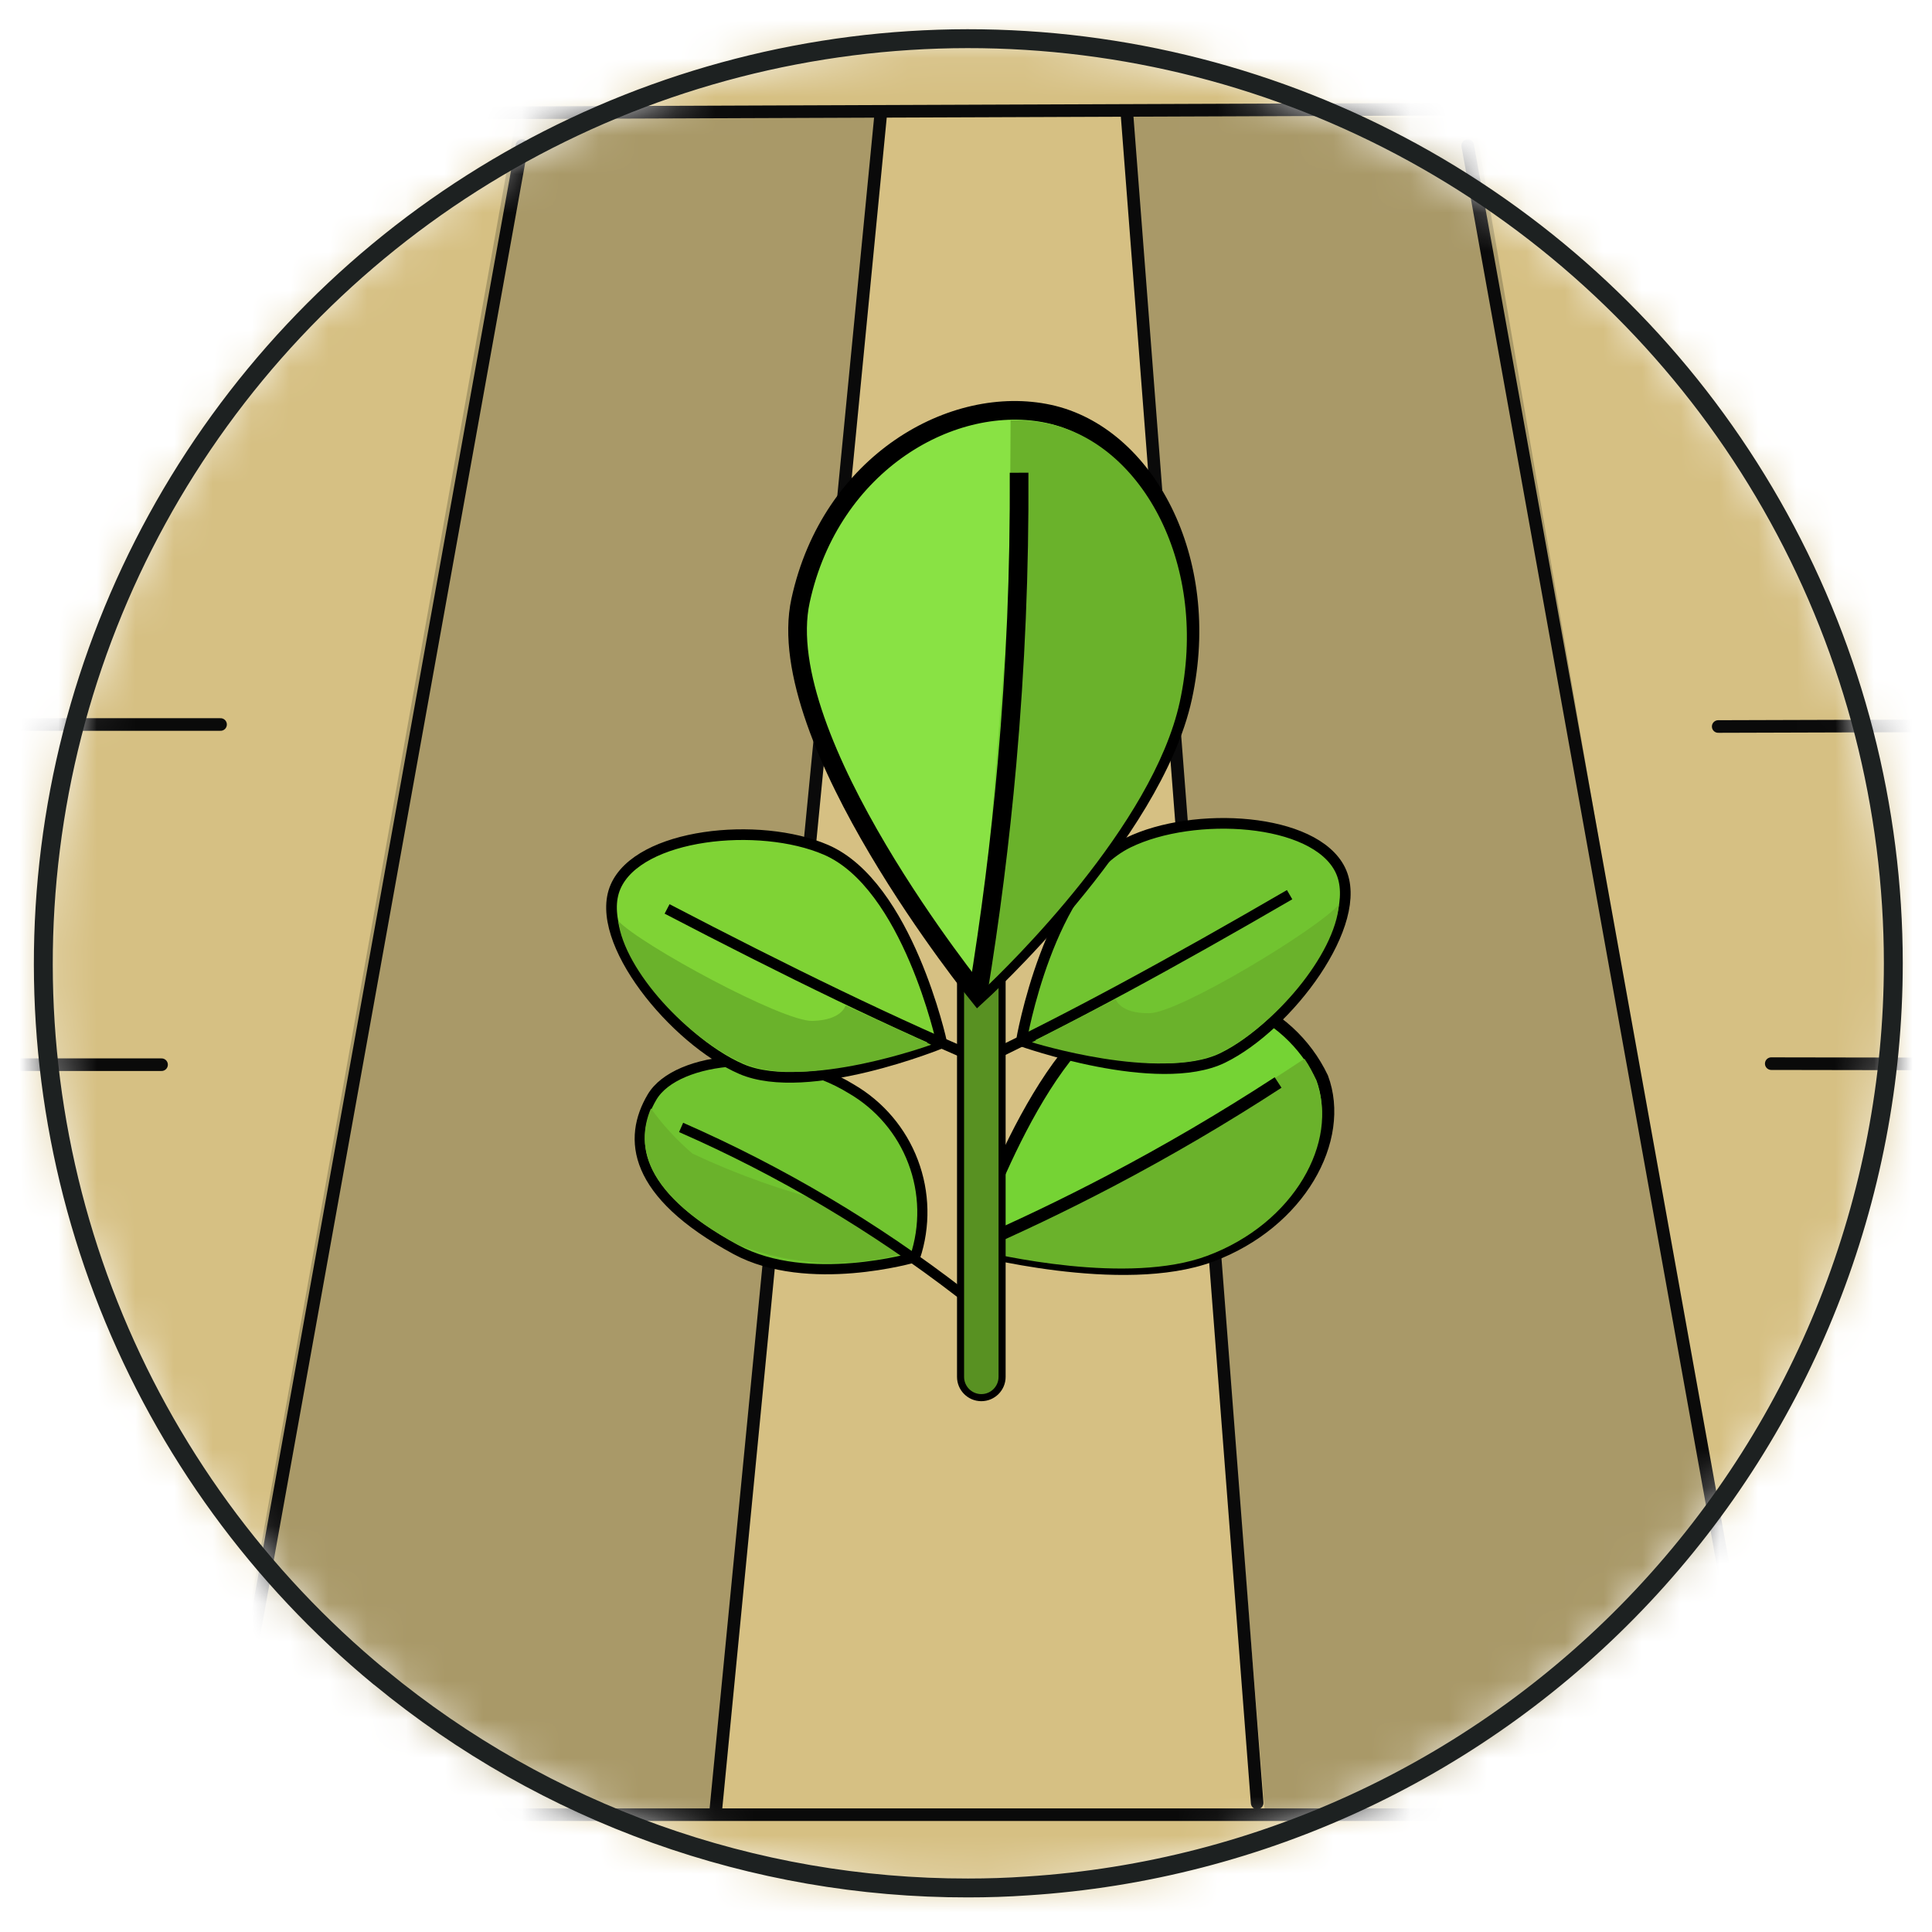 <svg width="50" height="50" viewBox="0 0 50 50" fill="none" xmlns="http://www.w3.org/2000/svg">
<mask id="mask0" mask-type="alpha" maskUnits="userSpaceOnUse" x="1" y="1" width="48" height="48">
<path d="M48.999 24.929C48.996 31.012 46.678 36.865 42.516 41.3C38.353 45.736 32.658 48.42 26.587 48.808C26.078 48.844 25.566 48.86 25.05 48.86C19.502 48.869 14.125 46.944 9.843 43.417C9.836 43.417 9.83 43.407 9.823 43.404C6.713 40.837 4.301 37.526 2.812 33.777C1.323 30.029 0.805 25.966 1.307 21.964C1.808 17.962 3.312 14.152 5.68 10.887C8.047 7.622 11.201 5.008 14.849 3.288C18.497 1.568 22.52 0.797 26.545 1.047C30.571 1.297 34.468 2.56 37.874 4.719C41.281 6.878 44.087 9.862 46.032 13.396C47.976 16.929 48.997 20.896 48.999 24.929Z" fill="#C4C4C4"/>
</mask>
<g mask="url(#mask0)">
<path d="M82.411 -2.546H-12.807V55.193H82.411V-2.546Z" fill="#D6C083"/>
<path d="M5.502 47.023L13.402 2.809H22.795L18.513 47.035L5.502 47.023Z" fill="#A99968"/>
<path d="M45.746 47.072L38.16 3.086L29.16 2.886L32.739 46.976L45.746 47.072Z" fill="#A99968"/>
<path d="M5.799 46.602L13.507 3.767" stroke="#0A0A0A" stroke-width="0.326" stroke-linecap="round" stroke-linejoin="round"/>
<path d="M45.692 46.602L37.984 3.767" stroke="#0A0A0A" stroke-width="0.326" stroke-linecap="round" stroke-linejoin="round"/>
<path d="M32.535 46.66L29.164 2.929" stroke="#0A0A0A" stroke-width="0.326" stroke-linecap="round" stroke-linejoin="round"/>
<path d="M22.796 2.929L18.52 46.893" stroke="#0A0A0A" stroke-width="0.326" stroke-linecap="round" stroke-linejoin="round"/>
<path d="M44.467 18.802L61.704 18.75" stroke="#0A0A0A" stroke-width="0.326" stroke-linecap="round" stroke-linejoin="round"/>
<path d="M45.84 27.527L61.704 27.554" stroke="#0A0A0A" stroke-width="0.326" stroke-linecap="round" stroke-linejoin="round"/>
<path d="M48.838 36.977H61.703" stroke="#0A0A0A" stroke-width="0.326" stroke-linecap="round" stroke-linejoin="round"/>
<path d="M5.708 18.75H-10.211" stroke="#0A0A0A" stroke-width="0.326" stroke-linecap="round" stroke-linejoin="round"/>
<path d="M4.181 27.554H-10.211" stroke="#0A0A0A" stroke-width="0.326" stroke-linecap="round" stroke-linejoin="round"/>
<path d="M2.654 36.977H-10.211" stroke="#0A0A0A" stroke-width="0.326" stroke-linecap="round" stroke-linejoin="round"/>
<path d="M-11.125 3.008L61.145 2.737" stroke="#0A0A0A" stroke-width="0.326" stroke-linecap="round" stroke-linejoin="round"/>
<path d="M-10.506 46.964H61.145" stroke="#0A0A0A" stroke-width="0.326" stroke-linecap="round" stroke-linejoin="round"/>
<path d="M23.682 32.538C23.682 32.538 20.913 33.352 19.041 32.338C16.36 30.884 16.241 29.463 16.875 28.392C17.509 27.321 20.218 27.061 22.031 28.18C22.765 28.606 23.331 29.272 23.631 30.066C23.932 30.86 23.95 31.733 23.682 32.538Z" fill="#71C430" stroke="black" stroke-width="0.263" stroke-miterlimit="10"/>
<path d="M23.456 32.419C22.013 32.836 20.472 32.76 19.077 32.202C16.725 30.927 16.424 29.677 16.846 28.686C17.155 29.117 17.517 29.51 17.921 29.855C19.087 30.403 20.304 30.836 21.554 31.145L23.456 32.419Z" fill="#6AB22B"/>
<path d="M24.859 33.466C22.632 31.747 20.203 30.307 17.627 29.178" stroke="black" stroke-width="0.263" stroke-miterlimit="10"/>
<path d="M31.343 32.498C29.043 33.357 25.098 32.298 25.098 32.298C25.098 32.298 26.876 26.884 29.173 26.025C30.091 25.619 31.132 25.587 32.074 25.936C33.016 26.285 33.785 26.987 34.217 27.894C34.81 29.481 33.642 31.639 31.343 32.498Z" fill="#75D334" stroke="black" stroke-width="0.323" stroke-miterlimit="10"/>
<path d="M34.068 27.987C33.989 27.78 33.885 27.583 33.759 27.4C31.01 29.219 28.15 30.865 25.197 32.33C25.814 32.483 29.197 33.263 31.242 32.501C33.503 31.659 34.651 29.542 34.068 27.987Z" fill="#6AB22B"/>
<path d="M33.077 28.015C31.669 28.932 30.22 29.781 28.732 30.563C27.542 31.187 26.331 31.767 25.098 32.301" fill="#75D334"/>
<path d="M33.077 28.015C31.669 28.932 30.22 29.781 28.732 30.563C27.542 31.187 26.331 31.767 25.098 32.301" stroke="black" stroke-width="0.323" stroke-miterlimit="10"/>
<path d="M31.647 27.377C29.957 28.2 26.432 26.941 26.432 26.941C26.432 26.941 27.132 22.817 29.203 21.805C30.893 20.982 34.025 21.157 34.687 22.515C35.349 23.873 33.332 26.554 31.647 27.377Z" fill="#71C430" stroke="black" stroke-width="0.276" stroke-miterlimit="10"/>
<path d="M33.375 23.154C30.422 24.87 27.585 26.429 25.01 27.633L33.375 23.154Z" fill="#75D334"/>
<path d="M33.375 23.154C30.422 24.87 27.585 26.429 25.01 27.633" stroke="black" stroke-width="0.276" stroke-miterlimit="10"/>
<path d="M31.586 27.238C32.962 26.568 34.549 24.717 34.653 23.406C34.097 24.051 30.527 26.206 29.753 26.221C28.979 26.236 28.875 25.858 28.875 25.858L26.707 26.975C26.707 26.975 30.005 28.007 31.586 27.238Z" fill="#6AB22B"/>
<path d="M19.185 27.666C20.911 28.41 24.374 26.992 24.374 26.992C24.374 26.992 23.49 22.904 21.374 21.992C19.648 21.247 16.527 21.565 15.929 22.952C15.331 24.339 17.459 26.917 19.185 27.666Z" fill="#7FD335" stroke="black" stroke-width="0.276" stroke-miterlimit="10"/>
<path d="M17.264 23.523C20.292 25.101 23.198 26.53 25.825 27.616L17.264 23.523Z" fill="#75D334"/>
<path d="M17.264 23.523C20.292 25.101 23.198 26.53 25.825 27.616" stroke="black" stroke-width="0.276" stroke-miterlimit="10"/>
<path d="M19.237 27.52C17.837 26.915 16.162 25.139 15.998 23.832C16.584 24.453 20.248 26.439 21.023 26.421C21.798 26.402 21.883 26.02 21.883 26.02L24.1 27.037C24.1 27.037 20.851 28.218 19.237 27.52Z" fill="#6AB22B"/>
<path d="M25.934 22.839C25.934 22.542 25.694 22.301 25.397 22.301C25.1 22.301 24.859 22.542 24.859 22.839V35.633C24.859 35.93 25.1 36.171 25.397 36.171C25.694 36.171 25.934 35.93 25.934 35.633V22.839Z" fill="#589122" stroke="black" stroke-width="0.183" stroke-miterlimit="10"/>
<path d="M30.61 18.045C29.83 21.63 25.31 25.745 25.31 25.745C25.31 25.745 19.94 19.127 20.718 15.545C21.496 11.963 24.679 10.176 27.152 10.714C29.625 11.252 31.39 14.459 30.61 18.045Z" fill="#89E244" stroke="black" stroke-width="0.483" stroke-miterlimit="10"/>
<path d="M27.142 10.967C26.817 10.899 26.485 10.869 26.154 10.879C26.146 13.631 26.07 22.26 25.422 25.639C26.114 24.987 29.832 21.366 30.531 18.173C31.302 14.649 29.57 11.491 27.142 10.967Z" fill="#6AB22B"/>
<path d="M26.374 12.234C26.388 14.748 26.283 17.258 26.061 19.762C25.883 21.762 25.631 23.755 25.305 25.741" fill="#75D334"/>
<path d="M26.374 12.234C26.388 14.748 26.283 17.258 26.061 19.762C25.883 21.762 25.631 23.755 25.305 25.741" stroke="black" stroke-width="0.483" stroke-miterlimit="10"/>
</g>
<path d="M48.999 24.929C48.996 31.012 46.678 36.865 42.516 41.3C38.353 45.736 32.658 48.42 26.587 48.808C26.078 48.844 25.566 48.86 25.05 48.86C19.502 48.869 14.125 46.944 9.843 43.417C9.836 43.417 9.83 43.407 9.823 43.404C6.713 40.837 4.301 37.526 2.812 33.777C1.323 30.029 0.805 25.966 1.307 21.964C1.808 17.962 3.312 14.152 5.68 10.887C8.047 7.622 11.201 5.008 14.849 3.288C18.497 1.568 22.52 0.797 26.545 1.047C30.571 1.297 34.468 2.56 37.874 4.719C41.281 6.878 44.087 9.862 46.032 13.396C47.976 16.929 48.997 20.896 48.999 24.929V24.929Z" stroke="#1D2121" stroke-width="0.489" stroke-miterlimit="10"/>
</svg>
